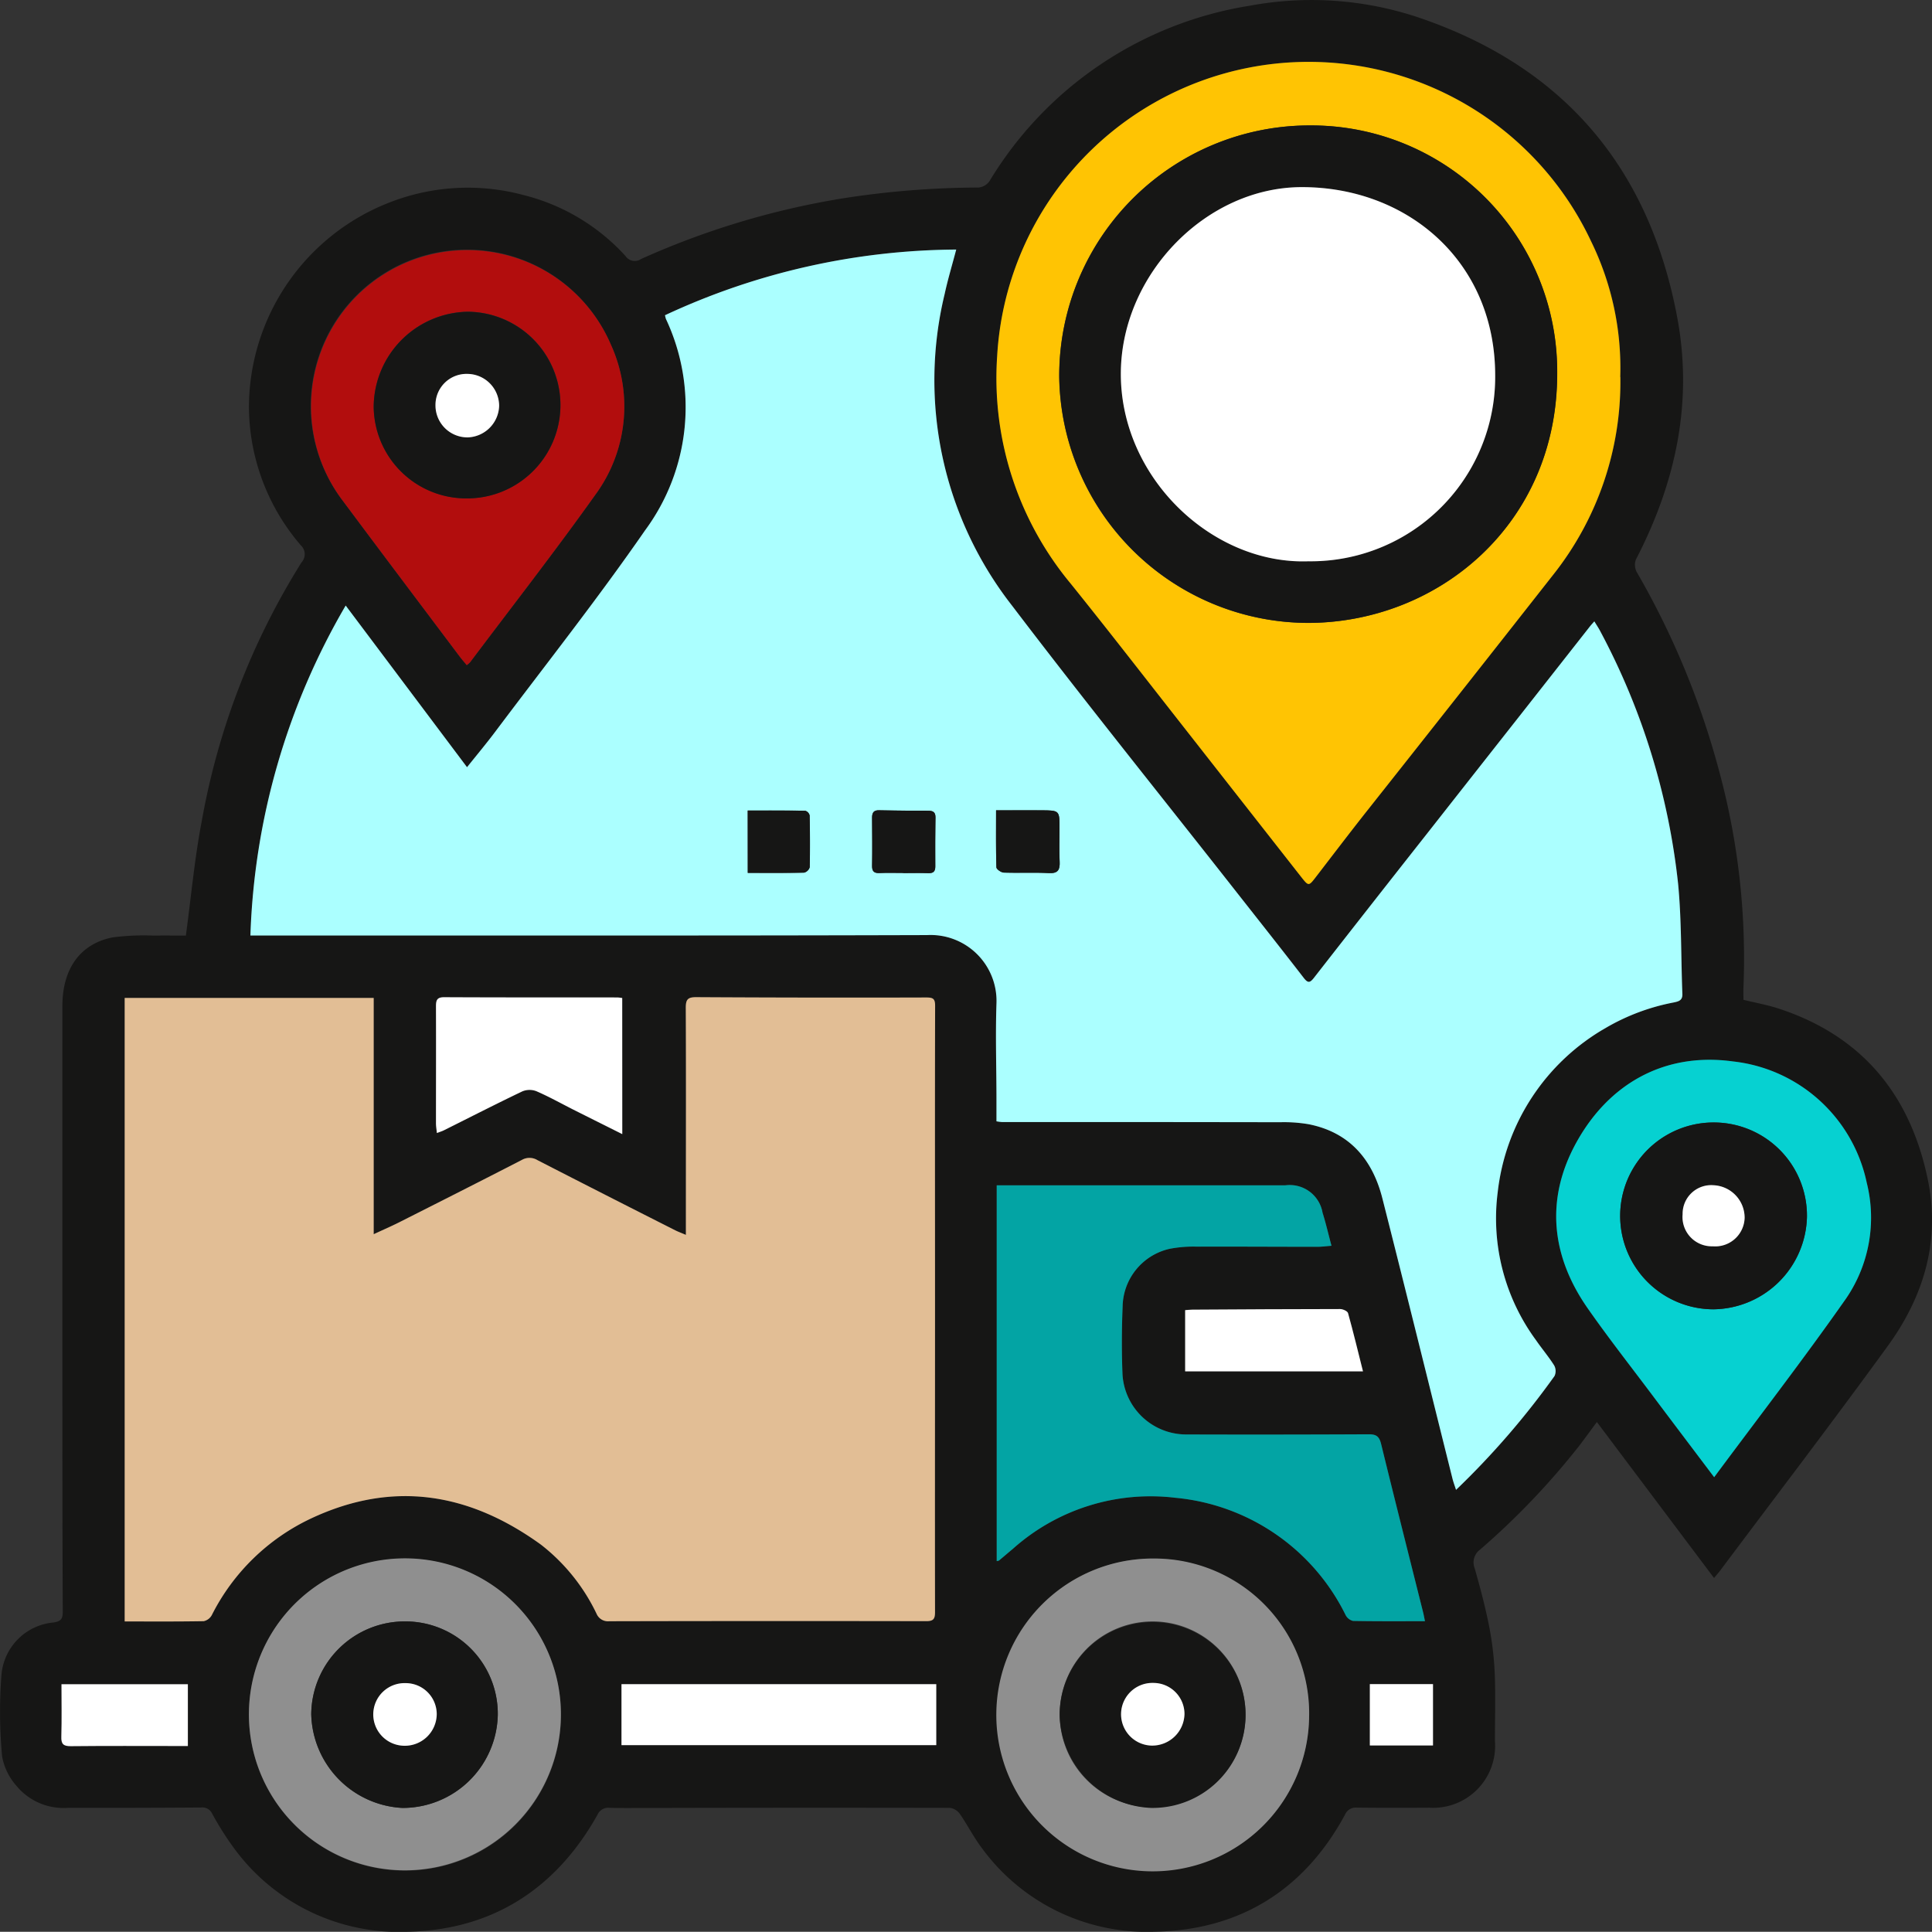 <svg id="Grupo_975110" data-name="Grupo 975110" xmlns="http://www.w3.org/2000/svg" xmlns:xlink="http://www.w3.org/1999/xlink" width="157.749" height="157.734" viewBox="0 0 157.749 157.734">
  <rect x="0" y="0" width="157.749" height="157.734" fill="#333333" stroke="none"/>
  <defs>
    <clipPath id="clip-path">
      <rect id="Rectángulo_349270" data-name="Rectángulo 349270" width="157.749" height="157.734" fill="none"/>
    </clipPath>
  </defs>
  <g id="Grupo_975109" data-name="Grupo 975109" clip-path="url(#clip-path)">
    <path id="Trazado_705945" data-name="Trazado 705945" d="M15.176,76.39c.431-3.172.711-6.293,1.3-9.357a59.326,59.326,0,0,1,8.14-21.107.993.993,0,0,0-.058-1.406,17.439,17.439,0,0,1-4.232-11.3,17.982,17.982,0,0,1,11.509-16.7,17.531,17.531,0,0,1,10.887-.6A16.731,16.731,0,0,1,51.068,20.9a.911.911,0,0,0,1.28.246A65.812,65.812,0,0,1,68.79,16.2a72.937,72.937,0,0,1,11.118-.888,1.247,1.247,0,0,0,.885-.522A30.391,30.391,0,0,1,102.075.462,27.522,27.522,0,0,1,116.628,1.71c11.425,4.129,18.089,12.331,20.315,24.191,1.312,6.992-.139,13.55-3.374,19.792a1.256,1.256,0,0,0,.077,1.024,66.573,66.573,0,0,1,6.717,16.22,58.467,58.467,0,0,1,1.992,17.674c-.014.33,0,.662,0,1.024.993.245,1.977.42,2.918.73,6.83,2.254,10.739,7.092,12.148,14.019,1.014,4.983-.367,9.5-3.279,13.512-4.477,6.167-9.108,12.223-13.675,18.324-.153.2-.322.394-.513.626l-9.568-12.737c-.537.724-.969,1.316-1.409,1.9a61.258,61.258,0,0,1-8.122,8.512,1.3,1.3,0,0,0-.448,1.528c.442,1.552.862,3.116,1.173,4.7a25.656,25.656,0,0,1,.465,3.879c.076,1.846.014,3.7.018,5.546A5.055,5.055,0,0,1,116.7,147.6c-1.977.012-3.954.014-5.93-.007a.95.95,0,0,0-.956.588c-3.338,6.161-8.612,9.413-15.522,9.544a16.671,16.671,0,0,1-14.138-6.851C79.493,150,78.995,149,78.366,148.1a1.183,1.183,0,0,0-.806-.486q-12.326-.024-24.651.008c-1.053,0-2.106.016-3.158-.012a.945.945,0,0,0-.967.568c-3.386,6.045-8.583,9.394-15.472,9.55a16.672,16.672,0,0,1-14.172-6.777,24.856,24.856,0,0,1-1.812-2.855.878.878,0,0,0-.906-.512q-5.431.037-10.861.027A4.993,4.993,0,0,1,1.33,145.8a4.975,4.975,0,0,1-1.155-2.366,39.253,39.253,0,0,1-.056-6.673,4.684,4.684,0,0,1,4.27-4.286c.65-.105.739-.349.736-.946-.032-6.137-.029-12.275-.031-18.412q-.006-15.485,0-30.97c0-3.033,1.438-5.081,4.1-5.608a19.749,19.749,0,0,1,3.375-.145c.9-.019,1.79,0,2.606,0m5.27-.012H22.39c17.767,0,35.535.02,53.3-.032a5.382,5.382,0,0,1,5.676,5.595c-.093,2.616-.009,5.238,0,7.857,0,.58,0,1.159,0,1.754a3.937,3.937,0,0,0,.451.059q11.361.006,22.723.014a12.069,12.069,0,0,1,2.3.161c3.356.662,5.229,2.881,6.036,6.058,1.938,7.625,3.821,15.264,5.728,22.9.069.276.171.543.286.9a65.994,65.994,0,0,0,8.043-9.3.961.961,0,0,0-.028-.857c-.45-.715-1-1.364-1.483-2.061a16.79,16.79,0,0,1-3.132-12.066,17.737,17.737,0,0,1,8.843-13.446,17.432,17.432,0,0,1,5.518-2.065c.386-.082.742-.146.72-.7-.119-3-.062-6.015-.35-9a56.537,56.537,0,0,0-6.348-20.6c-.135-.261-.3-.506-.491-.82-.169.194-.271.3-.362.417q-2.83,3.6-5.657,7.2-3.83,4.872-7.662,9.741-4.614,5.872-9.217,11.753c-.339.435-.5.424-.841-.013-1.914-2.478-3.86-4.931-5.794-7.393-6.008-7.65-12.109-15.23-18-22.972a29.9,29.9,0,0,1-5.516-25.455c.257-1.192.612-2.364.946-3.635A56.918,56.918,0,0,0,54.3,25.74a2.507,2.507,0,0,0,.078.308,16.921,16.921,0,0,1-1.7,17.249c-3.883,5.608-8.126,10.968-12.222,16.428-.735.98-1.524,1.919-2.32,2.918l-9.908-13.2a57.032,57.032,0,0,0-7.779,26.934m10.062,24.4V81.48H10.178V132.39c2.2,0,4.323.015,6.449-.022a.98.98,0,0,0,.663-.494,17.353,17.353,0,0,1,8.124-7.9c6.706-3.14,12.92-2.073,18.748,2.14a15.733,15.733,0,0,1,4.549,5.651,1.009,1.009,0,0,0,1.027.613q12.941-.024,25.881-.006c.592,0,.725-.174.724-.742-.012-8.216,0-16.433,0-24.649,0-8.268-.017-16.536.007-24.8,0-.6-.129-.732-.7-.731q-9.4.018-18.795-.027c-.687,0-.866.174-.863.853C56.016,87.717,56,93.161,56,98.6c0,.7,0,1.4,0,2.224-.415-.177-.653-.263-.876-.376Q49.5,97.6,43.888,94.73a1.238,1.238,0,0,0-1.28-.022C39.281,96.423,35.94,98.11,32.6,99.8c-.63.318-1.279.6-2.091.976M132.3,30.781a23.51,23.51,0,0,0-2.374-11.068,25.474,25.474,0,0,0-48.5,9.364,26.254,26.254,0,0,0,6,18.567c3.025,3.758,5.977,7.574,8.956,11.37q4.944,6.3,9.877,12.6c.592.755.6.747,1.2-.023,1.33-1.728,2.651-3.464,4-5.177q7.669-9.738,15.35-19.465a25.347,25.347,0,0,0,5.5-16.171M116.349,132.372c-.07-.34-.1-.537-.153-.731-1.145-4.572-2.3-9.142-3.423-13.72-.147-.6-.355-.818-1.009-.814q-7.47.049-14.939.014a5.209,5.209,0,0,1-5.173-4.908c-.075-1.845-.066-3.7.01-5.542a4.918,4.918,0,0,1,3.844-4.709,10.207,10.207,0,0,1,2.218-.175c3.285-.011,6.571.01,9.857.012.345,0,.69-.049,1.134-.083-.26-.972-.459-1.845-.728-2.7a2.72,2.72,0,0,0-3.05-2.235H81.382v30.684c.1-.028.159-.027.193-.055.375-.312.744-.631,1.119-.942a16.866,16.866,0,0,1,13.26-4.176,17.275,17.275,0,0,1,13.915,9.574.923.923,0,0,0,.606.481c1.92.037,3.841.022,5.874.022M38.111,54.31a1.9,1.9,0,0,0,.273-.232c3.42-4.553,6.924-9.045,10.228-13.681a12.169,12.169,0,0,0,1.28-12.221,12.765,12.765,0,1,0-21.84,12.8c3.141,4.216,6.31,8.414,9.469,12.618.181.24.38.466.59.723m101.851,66.3c3.662-4.934,7.334-9.686,10.777-14.6a11.7,11.7,0,0,0,1.681-9.435,12.564,12.564,0,0,0-10.937-9.913c-5.589-.763-10.144,1.83-12.8,6.668-2.51,4.579-2.038,9.211.957,13.5,1.675,2.4,3.482,4.7,5.237,7.038,1.661,2.214,3.332,4.42,5.083,6.743m-45.779,6.641A12.74,12.74,0,1,0,106.889,140.2a12.761,12.761,0,0,0-12.706-12.941M45.8,139.979a12.737,12.737,0,1,0-12.535,12.758A12.689,12.689,0,0,0,45.8,139.979M50.809,92.6V81.489a3.706,3.706,0,0,0-.381-.046c-4.72,0-9.44,0-14.16-.019-.6,0-.666.266-.665.749.007,3.181,0,6.363,0,9.544,0,.243.043.486.072.8.259-.1.427-.15.58-.226,2.131-1.063,4.252-2.149,6.4-3.177a1.539,1.539,0,0,1,1.139-.015c1.008.436,1.971.978,2.955,1.473,1.32.664,2.642,1.323,4.063,2.034m25.638,44.915h-25.7v4.977h25.7Zm34.842-25.542c-.414-1.648-.789-3.209-1.221-4.755-.045-.163-.42-.334-.642-.334-4.025,0-8.049.027-12.073.05-.193,0-.386.026-.585.041v5ZM15.339,137.518H5.022c0,1.462.027,2.87-.013,4.276-.017.606.164.787.778.781,2.922-.031,5.845-.014,8.767-.013h.785Zm101.666-.009h-5.157v5.009h5.157Z" transform="translate(0 0)" fill="#161615"/>
    <path id="Trazado_705946" data-name="Trazado 705946" d="M33.076,88.966a57.03,57.03,0,0,1,7.779-26.934l9.908,13.2c.8-1,1.585-1.938,2.32-2.918,4.1-5.46,8.339-10.819,12.222-16.428a16.925,16.925,0,0,0,1.7-17.25,2.457,2.457,0,0,1-.078-.308,56.925,56.925,0,0,1,23.779-5.362c-.333,1.271-.689,2.442-.946,3.635a29.9,29.9,0,0,0,5.516,25.455c5.887,7.742,11.989,15.321,18,22.971,1.934,2.463,3.88,4.915,5.794,7.394.338.437.5.448.841.012q4.593-5.888,9.217-11.752,3.828-4.873,7.662-9.741,2.829-3.6,5.657-7.2c.09-.116.192-.223.361-.417.19.314.357.559.491.82a56.513,56.513,0,0,1,6.348,20.6c.288,2.982.231,6,.35,9,.022.552-.334.616-.72.7a17.432,17.432,0,0,0-5.518,2.065,17.737,17.737,0,0,0-8.843,13.446,16.79,16.79,0,0,0,3.132,12.066c.48.7,1.033,1.346,1.483,2.061a.961.961,0,0,1,.028.857,66.032,66.032,0,0,1-8.043,9.3c-.114-.358-.217-.626-.286-.9-1.908-7.632-3.79-15.271-5.728-22.9-.807-3.178-2.681-5.4-6.036-6.058a12.025,12.025,0,0,0-2.3-.161q-11.361-.019-22.722-.014a3.962,3.962,0,0,1-.452-.059c0-.6,0-1.175,0-1.754,0-2.619-.089-5.241,0-7.857a5.382,5.382,0,0,0-5.676-5.595c-17.767.053-35.535.029-53.3.032H33.076m53.315-5.1v.007c.665,0,1.331-.019,1.995.007.414.016.615-.1.612-.551q-.016-2,.014-3.991c.006-.452-.21-.558-.613-.557-1.33,0-2.66-.006-3.99-.036-.46-.011-.574.217-.572.61.007,1.3.023,2.61,0,3.915-.009.486.181.624.636.6.639-.029,1.279-.007,1.919-.007m7.567-5.116c0,1.639-.019,3.146.027,4.652,0,.157.386.425.6.432,1.227.043,2.458-.023,3.683.041.76.04.912-.28.881-.941-.041-.894-.014-1.791-.011-2.686.006-1.481.007-1.487-1.466-1.5-1.22-.008-2.44,0-3.715,0m-20.276.02v5.09c1.579,0,3.091.014,4.6-.02a.65.65,0,0,0,.456-.439c.033-1.411.024-2.824-.006-4.235a.533.533,0,0,0-.358-.378c-1.559-.027-3.119-.017-4.7-.017" transform="translate(-12.63 -12.589)" fill="#abffff"/>
    <path id="Trazado_705947" data-name="Trazado 705947" d="M36.8,151.071c.812-.378,1.461-.658,2.091-.976,3.34-1.688,6.682-3.374,10.008-5.089a1.241,1.241,0,0,1,1.28.022q5.608,2.881,11.237,5.722c.223.114.461.2.876.376V148.9c0-5.443.016-10.887-.009-16.331,0-.679.177-.857.864-.852q9.4.054,18.794.026c.575,0,.706.131.7.731-.025,8.268-.007,16.536-.008,24.8,0,8.216-.015,16.433,0,24.649,0,.569-.132.743-.724.742q-12.941-.024-25.882.006A1.008,1.008,0,0,1,55,182.064a15.731,15.731,0,0,0-4.549-5.651c-5.828-4.213-12.042-5.279-18.748-2.14a17.349,17.349,0,0,0-8.123,7.9.982.982,0,0,1-.663.494c-2.126.038-4.253.022-6.448.022v-50.91H36.8Z" transform="translate(-6.288 -50.297)" fill="#e2be95"/>
    <path id="Trazado_705948" data-name="Trazado 705948" d="M182.574,33.907a25.344,25.344,0,0,1-5.5,16.171q-7.653,9.751-15.35,19.465c-1.349,1.714-2.67,3.449-4,5.178-.592.77-.6.778-1.2.023q-4.94-6.3-9.877-12.6c-2.979-3.795-5.931-7.612-8.957-11.369a26.26,26.26,0,0,1-6-18.567,25.474,25.474,0,0,1,48.5-9.364,23.51,23.51,0,0,1,2.374,11.068m-45.81.017a20.375,20.375,0,0,0,20.372,20.061c10.59-.045,20.32-8.077,20.285-20.412a20.079,20.079,0,0,0-20.106-20.207,20.445,20.445,0,0,0-20.551,20.558" transform="translate(-50.272 -3.127)" fill="#ffc403"/>
    <path id="Trazado_705949" data-name="Trazado 705949" d="M166.622,192.159c-2.034,0-3.954.015-5.874-.022a.925.925,0,0,1-.606-.481,17.276,17.276,0,0,0-13.915-9.574,16.871,16.871,0,0,0-13.26,4.176c-.375.311-.744.631-1.119.942-.034.028-.092.028-.193.055V156.572h23.556a2.72,2.72,0,0,1,3.05,2.235c.268.851.468,1.724.728,2.7-.444.034-.789.083-1.134.083-3.286,0-6.572-.022-9.857-.012a10.247,10.247,0,0,0-2.218.176,4.918,4.918,0,0,0-3.844,4.709c-.075,1.845-.085,3.7-.01,5.541a5.21,5.21,0,0,0,5.173,4.909q7.47.023,14.939-.014c.655,0,.862.212,1.009.814,1.12,4.579,2.278,9.148,3.423,13.72.048.193.082.39.153.731" transform="translate(-50.273 -59.788)" fill="#03a4a4"/>
    <path id="Trazado_705950" data-name="Trazado 705950" d="M53.771,66.932c-.21-.257-.41-.483-.59-.723-3.159-4.2-6.327-8.4-9.468-12.618a12.759,12.759,0,1,1,21.84-12.8,12.169,12.169,0,0,1-1.28,12.221c-3.3,4.636-6.808,9.129-10.228,13.681a1.868,1.868,0,0,1-.273.232m0-13.614a7.62,7.62,0,0,0,.062-15.24,7.815,7.815,0,0,0-7.658,7.747,7.558,7.558,0,0,0,7.6,7.493" transform="translate(-15.66 -12.622)" fill="#b20d0d"/>
    <path id="Trazado_705951" data-name="Trazado 705951" d="M218.455,174.07c-1.751-2.322-3.422-4.529-5.083-6.743-1.755-2.339-3.562-4.642-5.237-7.038-2.995-4.286-3.467-8.918-.957-13.5,2.652-4.838,7.208-7.431,12.8-6.668a12.564,12.564,0,0,1,10.937,9.913,11.7,11.7,0,0,1-1.681,9.435c-3.443,4.912-7.115,9.663-10.777,14.6m-.041-28.962a7.627,7.627,0,0,0-.014,15.254,7.735,7.735,0,0,0,7.63-7.515,7.61,7.61,0,0,0-7.617-7.739" transform="translate(-78.493 -53.457)" fill="#06d1d1"/>
    <path id="Trazado_705952" data-name="Trazado 705952" d="M144.436,205.866a12.638,12.638,0,0,1,12.706,12.941,12.771,12.771,0,1,1-12.706-12.941m-7.659,12.843a7.588,7.588,0,0,0,15.175-.089,7.588,7.588,0,1,0-15.175.089" transform="translate(-50.252 -78.611)" fill="#8f8f8f"/>
    <path id="Trazado_705953" data-name="Trazado 705953" d="M58.353,218.579A12.737,12.737,0,1,1,45.67,205.841a12.726,12.726,0,0,1,12.683,12.739M45.4,226.217a7.77,7.77,0,0,0,7.8-7.594,7.548,7.548,0,0,0-7.455-7.634,7.645,7.645,0,0,0-7.777,7.565,7.852,7.852,0,0,0,7.428,7.663" transform="translate(-12.555 -78.601)" fill="#8f8f8f"/>
    <path id="Trazado_705954" data-name="Trazado 705954" d="M72.8,142.9c-1.421-.711-2.743-1.37-4.064-2.034-.983-.5-1.947-1.037-2.955-1.473a1.539,1.539,0,0,0-1.139.015c-2.148,1.027-4.268,2.113-6.4,3.177-.153.077-.321.127-.58.226-.03-.31-.072-.553-.073-.795,0-3.182.011-6.363,0-9.544,0-.482.064-.752.665-.749,4.72.024,9.44.015,14.16.019a3.746,3.746,0,0,1,.381.046Z" transform="translate(-21.991 -50.299)" fill="#fff"/>
    <rect id="Rectángulo_349268" data-name="Rectángulo 349268" width="25.701" height="4.977" transform="translate(50.745 137.514)" fill="#fff"/>
    <path id="Trazado_705955" data-name="Trazado 705955" d="M171.066,178H156.545v-5c.2-.014.393-.039.585-.04,4.024-.023,8.048-.049,12.073-.05.222,0,.6.171.642.334.431,1.545.806,3.107,1.22,4.755" transform="translate(-59.777 -66.026)" fill="#fff"/>
    <path id="Trazado_705956" data-name="Trazado 705956" d="M18.433,222.469v5.044h-.786c-2.922,0-5.845-.018-8.767.013-.613.006-.8-.175-.778-.781.04-1.406.012-2.814.012-4.276Z" transform="translate(-3.094 -84.951)" fill="#fff"/>
    <rect id="Rectángulo_349269" data-name="Rectángulo 349269" width="5.157" height="5.009" transform="translate(111.848 137.509)" fill="#fff"/>
    <path id="Trazado_705957" data-name="Trazado 705957" d="M117.748,112.143c-.64,0-1.28-.022-1.918.007-.455.02-.645-.117-.637-.6.023-1.3.007-2.61,0-3.915,0-.393.113-.621.572-.61,1.33.031,2.66.04,3.99.036.4,0,.62.105.613.557q-.029,2-.014,3.991c0,.448-.2.567-.612.551-.664-.026-1.33-.007-1.995-.007v-.007" transform="translate(-43.987 -40.867)" fill="#161615"/>
    <path id="Trazado_705958" data-name="Trazado 705958" d="M131.566,107.03c1.275,0,2.495-.006,3.715,0,1.474.009,1.472.014,1.466,1.5,0,.9-.031,1.793.011,2.686.03.661-.121.98-.881.941-1.225-.064-2.456,0-3.683-.041-.214-.007-.6-.276-.6-.433-.046-1.5-.027-3.012-.027-4.651" transform="translate(-50.237 -40.869)" fill="#161615"/>
    <path id="Trazado_705959" data-name="Trazado 705959" d="M98.766,107.063c1.577,0,3.136-.009,4.7.017a.533.533,0,0,1,.358.378c.03,1.411.038,2.824.006,4.235a.65.65,0,0,1-.456.439c-1.511.034-3.023.02-4.6.02Z" transform="translate(-37.714 -40.882)" fill="#161615"/>
    <path id="Trazado_705960" data-name="Trazado 705960" d="M139.921,37.123a20.445,20.445,0,0,1,20.551-20.558,20.079,20.079,0,0,1,20.106,20.207c.035,12.336-9.695,20.367-20.285,20.412a20.375,20.375,0,0,1-20.372-20.061M160.26,52.154A15.057,15.057,0,0,0,175.515,36.86c-.066-9.278-7.237-15.268-15.8-15.256-7.76.011-14.641,7.044-14.763,15.034-.132,8.613,7.426,15.8,15.313,15.517" transform="translate(-53.429 -6.325)" fill="#161615"/>
    <path id="Trazado_705961" data-name="Trazado 705961" d="M56.961,56.422a7.557,7.557,0,0,1-7.6-7.493,7.815,7.815,0,0,1,7.658-7.747,7.62,7.62,0,0,1-.062,15.24M54.407,48.8a2.612,2.612,0,0,0,2.63,2.643,2.657,2.657,0,0,0,2.568-2.561,2.613,2.613,0,0,0-2.576-2.623A2.535,2.535,0,0,0,54.407,48.8" transform="translate(-18.85 -15.725)" fill="#161615"/>
    <path id="Trazado_705962" data-name="Trazado 705962" d="M221.669,148.269a7.609,7.609,0,0,1,7.617,7.738,7.735,7.735,0,0,1-7.63,7.516,7.627,7.627,0,0,1,.014-15.254m-.074,10.109a2.4,2.4,0,0,0,2.6-2.332,2.658,2.658,0,0,0-2.536-2.654,2.336,2.336,0,0,0-2.528,2.369,2.392,2.392,0,0,0,2.461,2.617" transform="translate(-81.748 -56.617)" fill="#161615"/>
    <path id="Trazado_705963" data-name="Trazado 705963" d="M139.973,221.883a7.588,7.588,0,1,1,7.47,7.52,7.784,7.784,0,0,1-7.47-7.52m7.646-2.682a2.559,2.559,0,1,0-.15,5.116,2.637,2.637,0,0,0,2.694-2.583,2.542,2.542,0,0,0-2.544-2.533" transform="translate(-53.449 -81.785)" fill="#161615"/>
    <path id="Trazado_705964" data-name="Trazado 705964" d="M48.54,229.4a7.852,7.852,0,0,1-7.428-7.663,7.645,7.645,0,0,1,7.777-7.565,7.548,7.548,0,0,1,7.455,7.634,7.77,7.77,0,0,1-7.8,7.594m.271-10.188a2.557,2.557,0,0,0-.15,5.113,2.605,2.605,0,0,0,2.7-2.575,2.538,2.538,0,0,0-2.546-2.538" transform="translate(-15.699 -81.781)" fill="#161615"/>
    <path id="Trazado_705965" data-name="Trazado 705965" d="M163.364,55.268c-7.887.282-15.446-6.9-15.313-15.517.122-7.99,7-15.023,14.763-15.034,8.568-.012,15.739,5.978,15.8,15.256a15.057,15.057,0,0,1-15.255,15.294" transform="translate(-56.533 -9.438)" fill="#fff"/>
    <path id="Trazado_705966" data-name="Trazado 705966" d="M57.522,51.928a2.535,2.535,0,0,1,2.622-2.541A2.613,2.613,0,0,1,62.72,52.01a2.657,2.657,0,0,1-2.568,2.561,2.612,2.612,0,0,1-2.63-2.643" transform="translate(-21.965 -18.858)" fill="#fff"/>
    <path id="Trazado_705967" data-name="Trazado 705967" d="M224.716,161.543a2.392,2.392,0,0,1-2.461-2.617,2.336,2.336,0,0,1,2.528-2.369,2.658,2.658,0,0,1,2.536,2.654,2.4,2.4,0,0,1-2.6,2.332" transform="translate(-84.868 -59.782)" fill="#fff"/>
    <path id="Trazado_705968" data-name="Trazado 705968" d="M150.706,222.3a2.541,2.541,0,0,1,2.544,2.533,2.637,2.637,0,0,1-2.694,2.583,2.559,2.559,0,1,1,.15-5.116" transform="translate(-56.536 -84.888)" fill="#fff"/>
    <path id="Trazado_705969" data-name="Trazado 705969" d="M51.944,222.323a2.538,2.538,0,0,1,2.546,2.538,2.605,2.605,0,0,1-2.7,2.575,2.557,2.557,0,0,1,.15-5.113" transform="translate(-18.831 -84.895)" fill="#fff"/>
  </g>
</svg>
